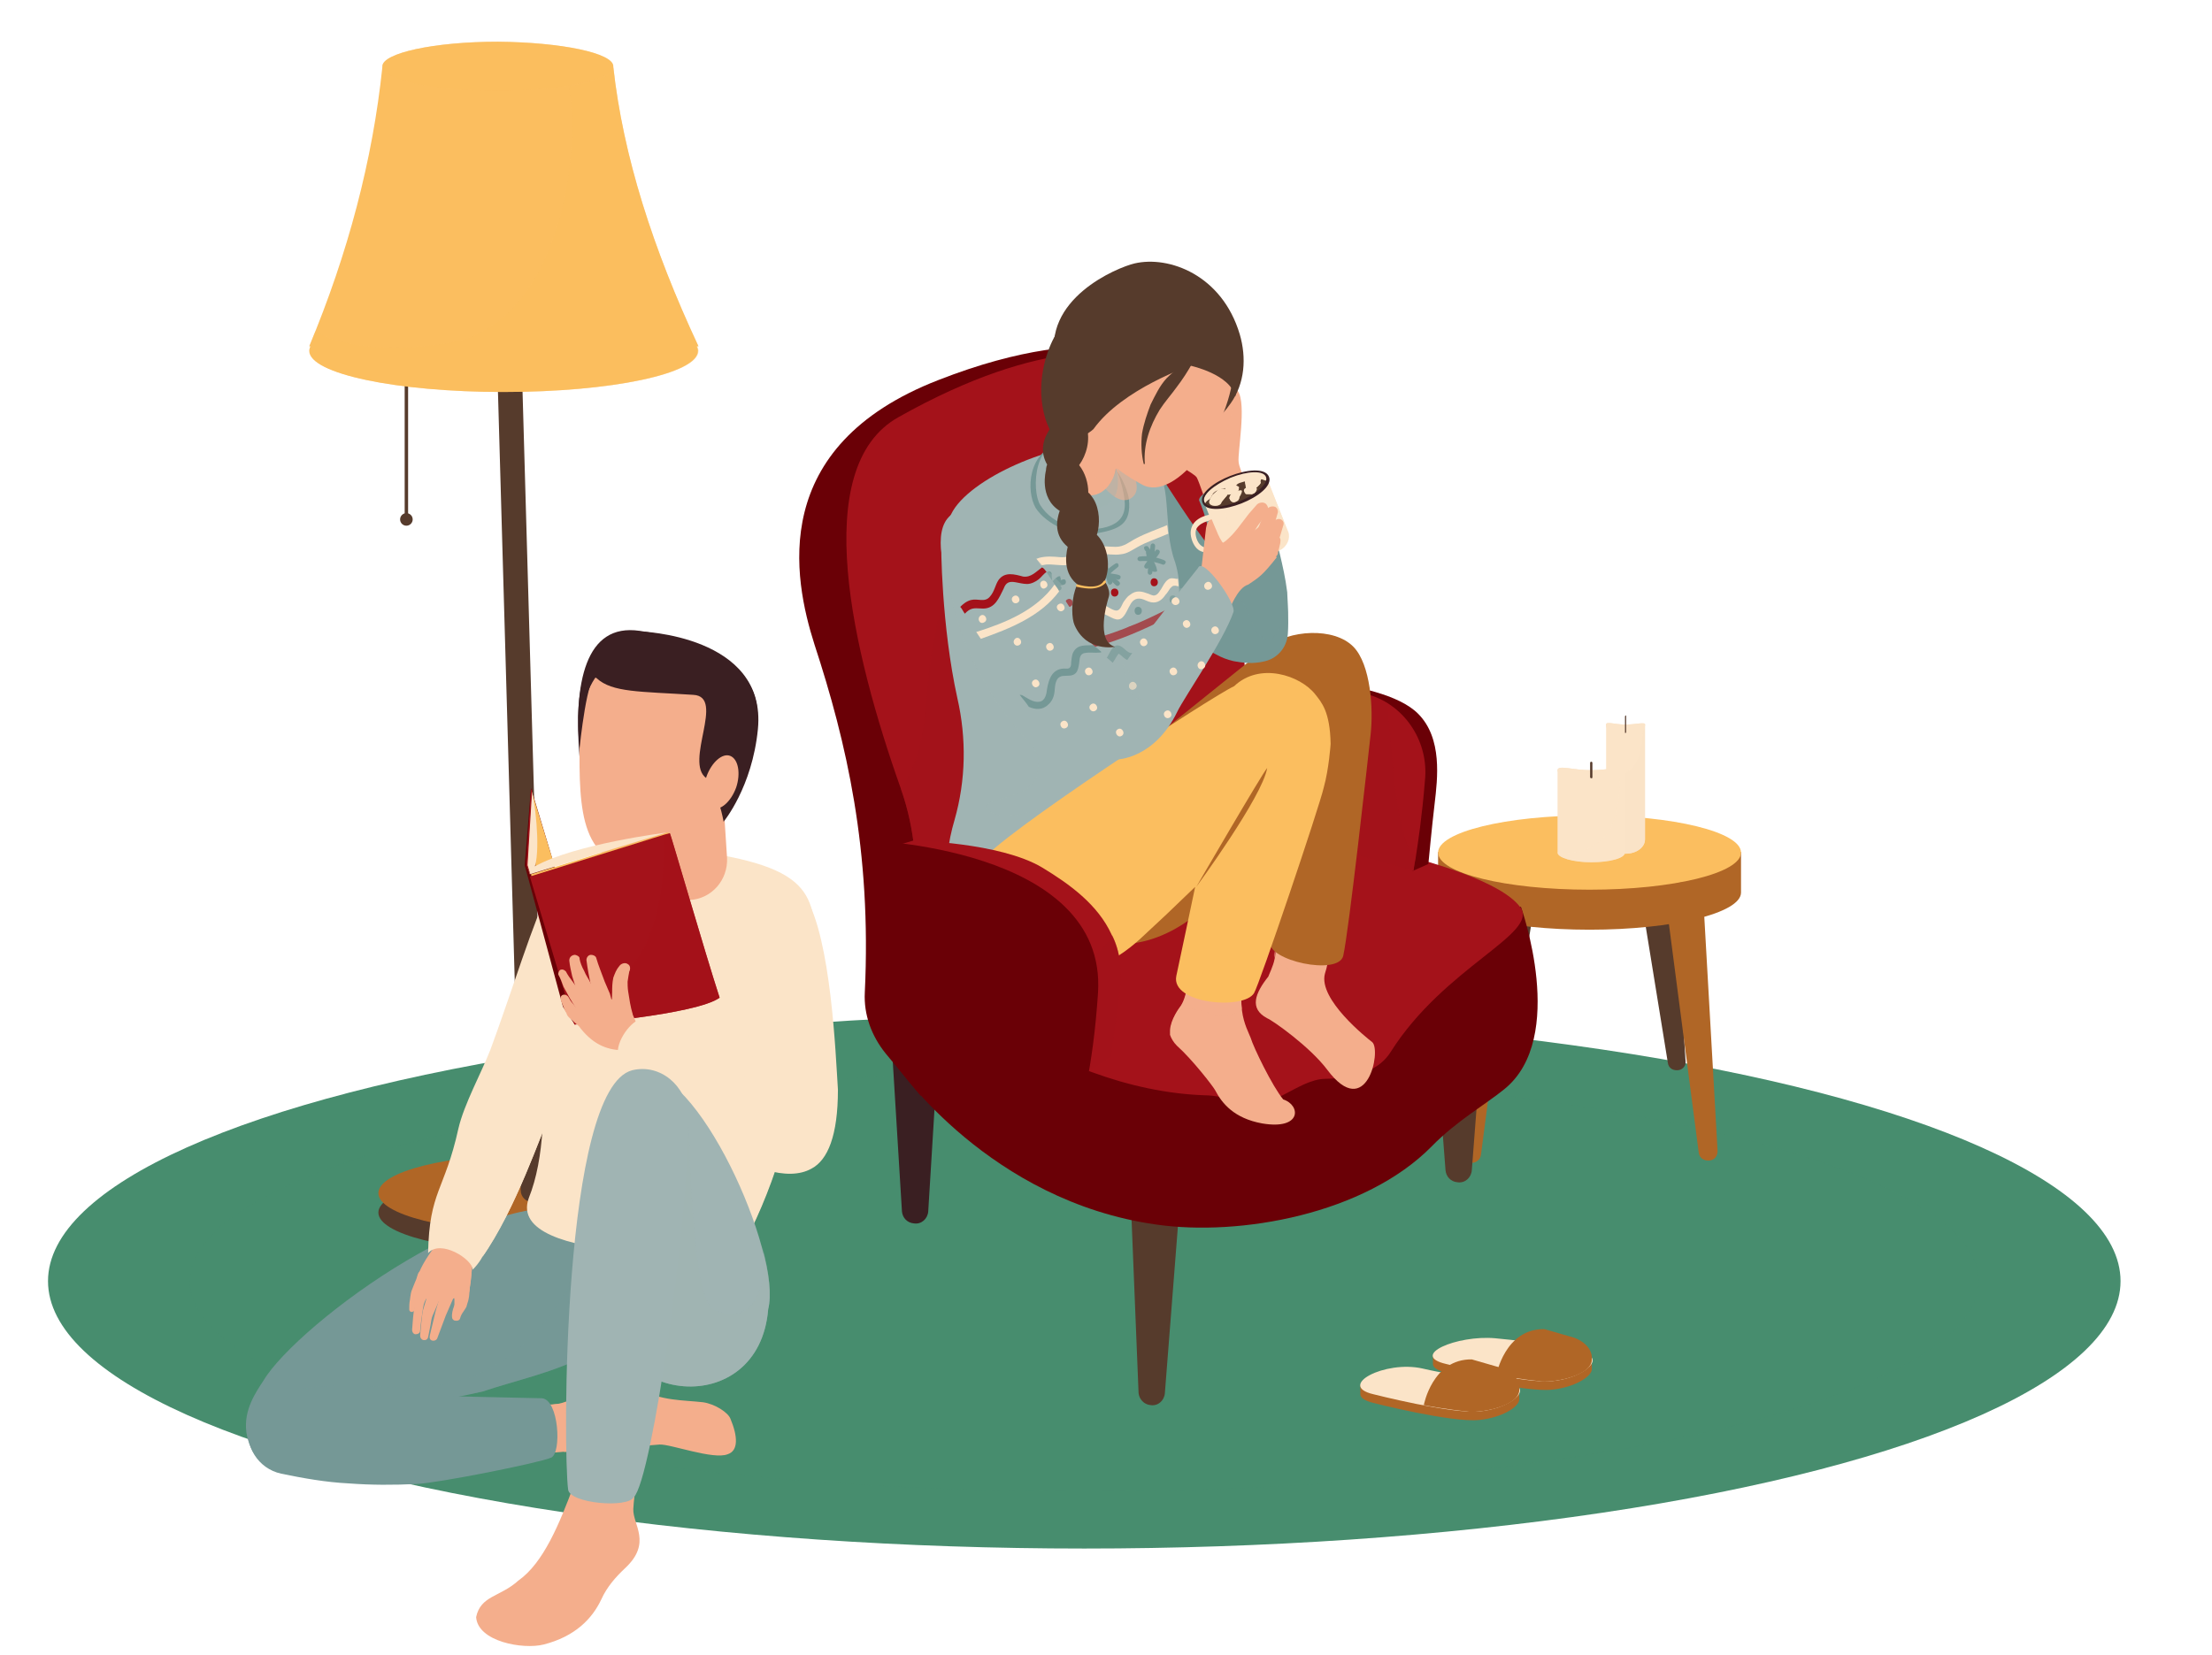 <?xml version="1.0" encoding="utf-8"?>
<!-- Generator: Adobe Illustrator 25.4.1, SVG Export Plug-In . SVG Version: 6.00 Build 0)  -->
<svg version="1.1" id="Layer_1" xmlns="http://www.w3.org/2000/svg" xmlns:xlink="http://www.w3.org/1999/xlink" x="0px" y="0px"
	 viewBox="0 0 387 289.6" style="enable-background:new 0 0 387 289.6;" xml:space="preserve">
<style type="text/css">
	.st0{fill:#478D6E;}
	.st1{opacity:0.2;fill:#478D6E;enable-background:new    ;}
	.st2{fill:#563B2C;}
	.st3{fill:#B06626;}
	.st4{fill:#FBBE5F;}
	.st5{fill:#FBE4C8;}
	.st6{opacity:0.86;fill:#FBE4C8;enable-background:new    ;}
	.st7{opacity:0.56;fill:#FBE4C8;enable-background:new    ;}
	.st8{opacity:0.47;fill:#FBBE5F;enable-background:new    ;}
	.st9{opacity:0.49;fill:#FBBE5F;enable-background:new    ;}
	.st10{fill:#3A1F22;}
	.st11{fill:#6A0006;}
	.st12{fill:#A4121A;}
	.st13{opacity:0.51;fill:#A4121A;enable-background:new    ;}
	.st14{fill:#F4AE8C;}
	.st15{opacity:0.5;fill:#F4AE8C;enable-background:new    ;}
	.st16{opacity:0.46;fill:#F4AE8C;enable-background:new    ;}
	.st17{fill:#759896;}
	.st18{opacity:0.3;fill:#759896;enable-background:new    ;}
	.st19{fill:#A0B4B3;}
	.st20{opacity:0.35;fill:#A0B4B3;enable-background:new    ;}
	.st21{opacity:0.58;fill:#F4AE8C;enable-background:new    ;}
	.st22{opacity:0.36;fill:#A0B4B3;enable-background:new    ;}
	.st23{opacity:0.47;fill:#FBE4C8;enable-background:new    ;}
	.st24{opacity:0.7;fill:#563B2C;enable-background:new    ;}
	.st25{opacity:0.32;fill:#FBE4C8;enable-background:new    ;}
	.st26{opacity:0.44;fill:#759896;enable-background:new    ;}
	.st27{opacity:0.76;fill:#A4121A;enable-background:new    ;}
	.st28{opacity:0.5;fill:#A0B4B3;enable-background:new    ;}
</style>
<g>
	<g>
		<g>
			<ellipse class="st0" cx="189.7" cy="224.2" rx="181.3" ry="46.8"/>
			<ellipse class="st1" cx="189.7" cy="224.2" rx="156.5" ry="36.8"/>
		</g>
		<g>
			<g>
				<path class="st2" d="M269.6,151.3l-5.6,34.5c-0.1,0.9-1,1.4-1.8,1.3c-0.8-0.1-1.4-0.9-1.3-1.6l2.3-35c0.1-1.8,1.6-3.1,3.4-3
					c1.8,0.1,3.1,1.6,3,3.4C269.6,151.1,269.6,151.2,269.6,151.3z"/>
				<path class="st2" d="M292.6,150.7l2.3,35c0.1,0.9-0.6,1.6-1.5,1.6c-0.9,0-1.5-0.5-1.6-1.3l-5.6-34.5c-0.3-1.7,1-3.4,2.7-3.8
					c1.7-0.3,3.4,1,3.8,2.7C292.5,150.4,292.5,150.6,292.6,150.7z"/>
				<path class="st3" d="M278.1,149.6c-8.7,0-26.5-0.5-26.5-0.5v7.1c0,3.6,11.9,6.5,26.5,6.5c14.6,0,26.5-2.9,26.5-6.5v-7.1
					C304.6,149.2,286.4,149.6,278.1,149.6z"/>
				<ellipse class="st4" cx="278.1" cy="149.2" rx="26.5" ry="6.5"/>
				<path class="st3" d="M264.8,158.4l-5.7,43.7c-0.1,0.9-1,1.5-1.8,1.4c-0.9-0.1-1.5-0.9-1.4-1.7l2.5-44c0.1-1.8,1.6-3.2,3.4-3.1
					s3.2,1.6,3.1,3.4C264.8,158.2,264.8,158.3,264.8,158.4z"/>
				<path class="st3" d="M298,157.4l2.5,44c0,1-0.6,1.7-1.6,1.7c-0.9,0-1.6-0.5-1.7-1.4l-5.7-43.7c-0.2-1.8,1.1-3.4,2.8-3.6
					c1.8-0.2,3.4,1.1,3.6,2.8C298,157.2,298,157.3,298,157.4z"/>
			</g>
			<g>
				<path class="st5" d="M287.8,126.7v20.2c0,1.4-1.5,2.5-3.4,2.5c-1.9,0-3.4-1.1-3.4-2.5v-20.2C283.3,127,285.7,127.1,287.8,126.7z
					"/>
				<path class="st6" d="M287.8,126.7v20.2c0,1.4-1.5,2.5-3.4,2.5c-1.9,0-3.4-1.1-3.4-2.5c0,0-0.4-3.6,0.3-7.7
					c0.3-1.7,1.4-3.1,3-3.9c3-1.5,3-5.9,3.2-8.6H287.8z"/>
				<path class="st5" d="M287.8,126.8c0,1.4-1.5,2.5-3.4,2.5c-1.9,0-3.4-1.1-3.4-2.5c0-0.6,1.5,0,3.4,0
					C286.2,126.8,287.8,126.3,287.8,126.8z"/>
				<path class="st5" d="M287.8,126.8c0,1.4-1.5,1.9-3.4,1.9c-1.9,0-3.4-0.5-3.4-1.9c0-0.6,1.5,0,3.4,0
					C286.2,126.8,287.8,126.3,287.8,126.8z"/>
				<path class="st2" d="M284.4,128.3c-0.1,0-0.1-0.1-0.1-0.2v-2.7c0-0.1,0.1-0.2,0.1-0.2c0.1,0,0.1,0.1,0.1,0.2v2.7
					C284.5,128.2,284.4,128.3,284.4,128.3z"/>
			</g>
			<g>
				<path class="st5" d="M284.3,134.8v14.4c0,1-2.7,1.7-5.9,1.7s-5.9-0.8-5.9-1.7v-14.4H284.3z"/>
				<path class="st7" d="M284.3,134.8v14.4c0,1-2.7,1.7-5.9,1.7s-5.9-0.8-5.9-1.7c0,0,4.9,0.9,8.3-2.9c3-3.4,2.4-9.3,2.7-11.6h0.9
					V134.8z"/>
				<path class="st5" d="M284.3,134.8c0,1-2.7,1.7-5.9,1.7s-5.9-0.8-5.9-1.7c0-1,2.7,0,5.9,0S284.3,133.8,284.3,134.8z"/>
				<path class="st5" d="M284.3,134.8c0,1-2.7,1.7-5.9,1.7s-5.9-0.8-5.9-1.7c0-1,2.7,0,5.9,0S284.3,133.8,284.3,134.8z"/>
				<path class="st2" d="M278.4,136.2c-0.1,0-0.2-0.1-0.2-0.2v-2.5c0-0.1,0.1-0.2,0.2-0.2s0.2,0.1,0.2,0.2v2.5
					C278.6,136.2,278.5,136.2,278.4,136.2z"/>
			</g>
		</g>
		<g>
			<g>
				<path class="st2" d="M71.1,90.6c-0.1,0-0.3-0.1-0.3-0.3V41.4c0-0.1,0.1-0.3,0.3-0.3c0.1,0,0.3,0.1,0.3,0.3v48.9
					C71.4,90.5,71.3,90.6,71.1,90.6z"/>
				<circle class="st2" cx="71.1" cy="90.9" r="1.1"/>
			</g>
			<g>
				<ellipse class="st2" cx="93.2" cy="212.2" rx="27" ry="6.8"/>
				<ellipse class="st3" cx="93.2" cy="208.8" rx="27" ry="6.8"/>
			</g>
			<path class="st2" d="M93.2,210.4c-1.1,0-2.1-0.9-2.1-2.1l-4.3-151c0-1.2,0.9-2.2,2.1-2.2c1.1,0,2.2,0.9,2.2,2.1l4.3,151
				C95.4,209.4,94.5,210.4,93.2,210.4C93.3,210.4,93.3,210.4,93.2,210.4z"/>
			<path class="st4" d="M122.2,60.6c-8-17.1-13.2-33.4-14.9-48.9H66.9c-1.7,16.3-6,32.6-12.8,48.9h0.2c-0.1,0.3-0.2,0.5-0.2,0.8
				c0,4,15.2,7.2,34,7.2s34-3.2,34-7.2c0-0.3-0.1-0.5-0.2-0.8H122.2z"/>
			<path class="st4" d="M107.3,11.6c0,2.3-9,4.3-20.2,4.3S66.9,14,66.9,11.6c0-2.3,9-4.3,20.2-4.3C98.3,7.4,107.3,9.3,107.3,11.6z"
				/>
			<path class="st8" d="M107.3,11.6c0,2.3-9,4.3-20.2,4.3S66.9,14,66.9,11.6c0-2.3,9-4.3,20.2-4.3C98.3,7.4,107.3,9.3,107.3,11.6z"
				/>
			<path class="st9" d="M122.2,60.6c-8-17.1-13.2-33.4-14.9-48.9c0,1.6-3.1,2.7-7.8,3.4C101.9,28,97.2,57,78.6,60
				c-8.5,1.4-18,1.2-23.4-2c-0.4,0.9-0.7,1.8-1,2.6h0.2c-0.1,0.3-0.2,0.5-0.2,0.8c0,4,15.2,7.2,34,7.2s34-3.2,34-7.2
				c0-0.3-0.1-0.5-0.2-0.8H122.2z"/>
		</g>
		<g>
			<path class="st3" d="M262.1,235c-4-0.6-11.4,2.1-11.4,2.1v1.6c0,0.6,0.7,1.1,2.2,1.5c0,0,13.7,3.5,18.6,3c4-0.4,7-2.3,7-3.6v-1.4
				C278.6,238.1,268.5,236,262.1,235z"/>
			<path class="st5" d="M253,238.7c0,0,13.7,3.5,18.6,3s8.3-3.2,6.6-4.4c-1.7-1.1-9-2.4-16.6-3.1C254.9,233.6,246.5,237.2,253,238.7
				z"/>
			<path class="st3" d="M275.4,234.1c0,0,0,0-5.2-1.5c-6.9-0.1-8.4,8-8.4,8c0.4,0.1,4.3,0.8,7.5,1.1c1.8,0.4,8.9-0.7,9.2-3.6
				C278.8,235.2,275.4,234.1,275.4,234.1z"/>
		</g>
		<g>
			<path class="st3" d="M249.4,240.3c-4-0.6-11.4,2.1-11.4,2.1v1.6c0,0.6,0.7,1.1,2.2,1.5c0,0,13.7,3.5,18.6,3c4-0.4,7-2.3,7-3.6
				v-1.4C265.9,243.4,255.8,241.3,249.4,240.3z"/>
			<path class="st5" d="M240.3,244c0,0,13.7,3.5,18.6,3s8.3-3.2,6.6-4.4c-1.7-1.1-9.9-1.5-16.6-3.1C242.3,238,233.8,242.5,240.3,244
				z"/>
			<path class="st3" d="M262.7,239.4c0,0,0,0-5.2-1.5c-6.9-0.1-8.4,8-8.4,8c0.4,0.1,4.3,0.8,7.5,1.1c1.8,0.4,8.9-0.7,9.2-3.6
				C266.2,240.5,262.7,239.4,262.7,239.4z"/>
		</g>
		<g>
			<path class="st10" d="M164.5,177.7l-2.1,34.3c-0.1,1.3-1.2,2.3-2.5,2.1c-1.2-0.1-2-1-2.1-2.1l-2.1-34.3c-0.1-2.5,1.7-4.6,4.2-4.7
				c2.5-0.1,4.6,1.7,4.7,4.2C164.5,177.3,164.5,177.5,164.5,177.7z"/>
			<path class="st2" d="M260.1,170.9l-2.6,33.9c-0.1,1.3-1.2,2.3-2.5,2.1c-1.2-0.1-2-1-2.1-2.1l-2.6-33.9c-0.2-2.7,1.8-5,4.5-5.3
				c2.7-0.2,5,1.8,5.3,4.5C260.1,170.4,260.1,170.7,260.1,170.9z"/>
			<path class="st2" d="M206.7,206.7l-2.9,37.1c-0.1,1.3-1.2,2.3-2.5,2.1c-1.2-0.1-2-1.1-2.1-2.1l-1.5-37.1
				c-0.1-2.5,1.8-4.5,4.3-4.6c2.5-0.1,4.5,1.8,4.6,4.3C206.7,206.2,206.7,206.4,206.7,206.7z"/>
			<path class="st11" d="M205.2,63.6c0,0-12.1-8.4-41,2.9c-29.9,11.6-25.4,34.7-21.7,46.3c5.6,17.1,10,36,8.8,60.9
				c-0.2,3.9,1.2,7.6,3.6,10.6l6.2,7.5L205.2,63.6z"/>
			<path class="st12" d="M219.5,148.8l-60.9,18.6c0,0,4.3-14.5-1-29.4c-8.4-23.7-16.2-56.2-0.4-65c25.6-14.4,39.5-11.5,45.7-10.3
				c7.3,1.4,11.6,21.7,13.8,42.9C219.1,127.3,219.5,148.8,219.5,148.8z"/>
			<path class="st11" d="M266.1,158.7c0,0,8.2,22.9-2.9,31.9c-3.3,2.7-8.3,5.5-12.7,10c-11.7,11.9-33.6,15.8-48.2,13.7
				c-29.2-4.1-45.2-27.5-45.2-27.5l1.5-19.3L266.1,158.7z"/>
			<path class="st13" d="M219.5,148.8l-60.9,18.6c0,0,4.3-14.5-1-29.4c6.2-9.1,3-17.9,7.2-31.9c4.8-16.1,28.5-10.5,51.9-0.5
				C219.1,127.3,219.5,148.8,219.5,148.8z"/>
			<path class="st12" d="M158.7,167.5l59.6-23.3c0,0,41.3,5.8,47.7,14.6c3.3,4.6-13.3,10.4-22.7,25.3c-1.8,2.9-5.5,4.6-11.5,4.7
				c-4.8,0.1-9.7,6-14.7,4.2c-1.8-0.6-3.8-1.2-5.7-1.3C182.6,191,158.7,167.5,158.7,167.5z"/>
			<path class="st11" d="M218,118.6c0,0,23.4-0.4,30.1,6.3c4.3,4.3,3.4,11.4,2.9,15.7c-0.5,4.2-1.1,10.6-1.1,10.6l-2.7,1.2
				l-28.2-13.9L218,118.6z"/>
			<path class="st12" d="M249.3,136.6c-0.5,6.2-1.2,10.8-1.6,13.4c-0.3,1.5-0.4,2.4-0.4,2.4l-32.5-5.3l3.4-2.9l-0.3-25.5
				c0,0,12.7,0,21.7,2.9C246,123.6,250,130,249.3,136.6z"/>
			<path class="st13" d="M247.7,150c-0.3,1.5-0.4,2.4-0.4,2.4l-29.1-8.2l-0.3-25.5c11,0.1,19.2,1.6,24.9,4.5c0,0,1,14.7,2.1,19.8
				C245.4,144.7,245.7,148.3,247.7,150z"/>
			<g>
				<path class="st14" d="M220.8,196.6c-4.9-0.9-7-3.5-8.2-5.8c-0.3-0.6-4-5.4-6.7-7.8c-0.6-0.6-1-1.3-1.2-1.9c0-0.1,0-0.1,0-0.2
					v-0.1c0-0.2,0-0.3,0-0.5c0.1-1.9,1.6-3.9,1.9-4.3c1.3-2,1.3-5.9,1.3-5.9s0.1,0,0.2-0.1c1.5-0.8,11.5-5.4,9.8,0.2
					c-0.1,0.3-0.2,0.8-0.3,1.1c-0.5,2.1-0.5,4-0.3,5.6c0.3,2.3,1.2,3.9,1.5,4.7c0.5,1.7,3.8,8.5,5.7,10.8
					C227.6,193.4,227.8,197.8,220.8,196.6z"/>
				<path class="st14" d="M218.8,85.8c0,0-2-3.5-2.1-5c-0.2-1.5,1.4-10.1-0.1-12.3c-1.4-2-10.7,8.5-11,10.8s3.2,3.3,3.8,4.3
					c0.5,1,1.6,4.4,1.6,4.4L218.8,85.8z"/>
				<path class="st15" d="M217.3,176.5L217.3,176.5c0,0-1.2,2-5.4,0.9c-4.3-1.3-5-1-5.4-0.5c-0.2,0.3-1.6,2-1.7,3.3
					c0.1-1.9,1.6-3.9,1.9-4.3c1.3-2,1.3-5.9,1.3-5.9s0.1,0,0.2-0.1l5.6,0.2l3.9,1C217,173.1,217,175,217.3,176.5z"/>
				<path class="st16" d="M216.2,69.3c0,0-1,4.2-1.4,5.5c-0.4,1.3-1.3,3.2-1.4,4c-0.1,0.8-0.6,2-1.5,2s-3.9,1.6-3.9,1.6
					S200.9,70.6,216.2,69.3z"/>
				<path class="st14" d="M232.2,187.2c-3-4-9.5-8.6-10.5-9c-3.2-1.7-2.1-4.4,0.2-7.3c0-0.1,0.9-1.9,1.1-3.1c0-0.1,0.1-0.3,0.1-0.4
					c0.2-1,0.4-2,0.8-3c0-0.2,0.1-0.4,0.1-0.5c0.4-1.6,0.6-2.9,0.8-3.1l8.5,2.8c-0.1,0.4-0.1,0.9-0.3,1.5c0,0.3-0.1,0.8-0.3,1.2
					c0,0.2-0.1,0.3-0.1,0.5c-0.2,1.1-0.4,2.4-0.8,3.6c-1.2,4.5,7.4,11.3,8.3,12C241.7,183.9,239.1,196.4,232.2,187.2z"/>
				<path class="st15" d="M232.6,165.5c0,0.2-0.1,0.4-0.1,0.6c0,0.2-0.1,0.3-0.1,0.5c-0.2,1.1-0.5,2.4-0.8,3.6
					c-1.2,0.5-3.8,0.1-5.4-0.4c-1.4-0.4-3.2-1.5-3.3-2.6c0-0.1,0-0.1,0-0.2c0.3-1.2,0.3-1.5,0.6-2.8l0,0L232.6,165.5z"/>
				<path class="st3" d="M239.8,128.5c-0.5,4.5-3.8,34.4-4.8,38.8c-0.9,3.5-13.3,0.8-12.8-2.5v-0.1c0.2-1.3,0.4-3.5,0.8-6.2
					c0.6-5.9,1.5-13.5,1.6-15.7l-11.3,13c-4.9,6.9-16.1,12.4-22.9,7.5c-6.9-4.9-11.7-12.3-6.8-19.2c0.8-1,38-30.8,38-30.8
					c3.9-3.1,11.8-3.6,15.2-0.1C239.8,116.3,240.3,124,239.8,128.5z"/>
				<path class="st3" d="M224.5,142.8c0,0,6.2-18.7,9.1-20.4C234.6,123.8,224.4,145,224.5,142.8z"/>
				<path class="st17" d="M225.3,111c-0.2,2.5-2,4.4-4.4,4.8l-0.5,0.1c-1.9,0.3-3.4,0-4.6-0.2c-1.2-0.3-2-0.6-2.9-1.1
					c-1.6-0.8-3-1.6-4.2-2.5c-2-1.4-3.9-2.8-5.6-4.3c-0.4-0.3-0.8-0.6-1.2-1c-2-1.8-4.1-3.6-6-5.6c-1.9-1.9-6.5-10.5-5.1-18.3
					c0.9-4.8,9.1-3,12.4,0.6c0.3,0.4,3.5,5.4,4.9,7.4c1.4,2,2.8,4,4.3,5.8c0.1,0.1,0.1,0.2,0.2,0.1c0,0,0-0.1,0-0.2
					c-0.1-0.6-0.9-2.6-1.2-4c-0.6-2.8-1.6-5-1.6-5c-0.2-1.3,4.5-3.1,7.6-3.4c1.2-0.1,2.1-0.1,2.4,0.3c0.9,2,1.5,4.1,2.3,6.1
					c0.6,2,1.3,4.2,1.8,6.3s1,4.3,1.3,6.7C225.3,105.8,225.5,108.3,225.3,111z"/>
				<path class="st2" d="M216.9,58.5c1.2,4.1,0.9,8.6-1.6,12.1c-6.9,9.9-25.5,15-33.3,17.8c-8.9,3.2,6.1-10.2,2.7-24.9
					c-2.6-11.2,10.8-16.7,13.8-17.4C204.5,44.7,213.8,48.1,216.9,58.5z"/>
				<path class="st18" d="M225.1,103.6c-0.3-2.4-0.8-4.5-1.3-6.7c1.9,7.5,0.5,19.3-4.2,13.4c-1.4-3.6-4.2-9.3-5.8-12
					c-0.9-2.6-2-6.7-1.5-8.6c0.9-2.9,4.5-4.8,4.5-4.8l0.6-0.8c-3,0.3-7.8,2.1-7.6,3.4c0,0,1.1,2.3,1.6,5c0.3,1.4,1.1,3.4,1.2,4
					l0.2,0.3c0-0.1-0.1-0.1-0.1-0.1c-0.1-0.1-0.1-0.1-0.2-0.1c1,2,5,10.4,3.2,10.5c-2.1,0.1-9.7-5.9-9.7-5.9l-2.9,6.5
					c1.7,1.4,3.5,2.9,5.6,4.3c1.3,0.9,2.6,1.7,4.2,2.5c0.9,0.4,1.7,0.8,2.9,1.1c1.2,0.3,2.7,0.5,4.6,0.2l0.5-0.1
					c2.4-0.3,4.2-2.4,4.4-4.8C225.5,108.3,225.3,105.8,225.1,103.6z"/>
				<path class="st19" d="M206.1,105.6L206.1,105.6c0,0.5-0.1,1-0.2,1.5v0.1v0.1l0,0c-0.4,1.8-4.3,20-0.6,25.4
					c4,5.8-8.5,11.3-14.6,14.6c-1.9,1.1-9.2,3-11,4.7c-4.5,4.1-6.7,14.1-8,13.1c-6.9-5-7-13.8-4.7-21.6c2-7,2.1-14.3,0.5-21.3
					c-2.8-12.7-2.9-27-2.8-27.5c0.5-3.6,1.4-4,1.7-4.7c3-6.3,18.5-12.9,26.7-12.1c11.6,1.1,10.6,6.8,11.3,14.2
					c0,0.4,0.1,0.9,0.1,1.4c0.2,1.6,0.5,3.3,1.1,4.9c0.3,1,0.5,1.9,0.6,2.9c0.1,0.4,0.1,1,0.1,1.4
					C206.3,103.6,206.2,104.6,206.1,105.6z"/>
				<path class="st14" d="M202,70.8L195.4,82c2.9,4.8-2.5,10-5.8,8.7c-2.4-0.9-6-2.7-7.1-5.8c-0.5-1.5-0.2-3.2,0.8-4.5
					c1.5-1.8,7-8.3,7.4-8.7C193.1,68.8,202.6,69.2,202,70.8z"/>
				<g>
					<g>
						<path class="st5" d="M204.4,93.4c-1.8,0.8-3.8,1.4-5.5,2.4c-0.9,0.5-1.7,1.1-2.8,1.2c-1.2,0.2-2.3-0.1-3.4,0
							c-2.1,0.1-4,1.7-6.1,1.9c-1.3,0.1-2.5-0.2-3.6-0.1c-1.4,0.2-2.7,0.8-4,1.4c-0.8,0.3-1.5-0.9-0.6-1.2c1.2-0.5,2.4-1.1,3.5-1.4
							c1.2-0.3,2.4-0.2,3.5-0.1c2.4,0.2,4.2-1.4,6.4-1.8c1.2-0.2,2.3,0,3.4,0c1.5,0,2.4-0.9,3.6-1.5c1.7-0.9,3.5-1.5,5.4-2.3
							C204.3,92.4,204.3,92.9,204.4,93.4z"/>
					</g>
					<g>
						<g>
							<path class="st17" d="M182.2,102.5c1,0.2,2,0.5,3,0.8c0.2,0.1,0.5-0.1,0.5-0.3c0.1-0.2-0.1-0.5-0.3-0.5c-1-0.2-2-0.5-3-0.8
								c-0.2-0.1-0.5,0.1-0.5,0.3C181.7,102.2,181.9,102.5,182.2,102.5L182.2,102.5z"/>
						</g>
						<g>
							<path class="st17" d="M185.1,100.9c-0.3,0.2-0.6,0.4-0.9,0.8c-0.1,0.1-0.2,0.3-0.3,0.4s-0.1,0.1-0.2,0.2c-0.1,0.1,0.1,0,0,0
								c0,0-0.1,0-0.1,0.1c-0.5,0.4-1.3,0.8-1.5,1.5c0,0.2,0.1,0.5,0.3,0.5c0.2,0,0.5-0.1,0.5-0.3V104l0,0c0,0,0,0.1,0,0
								c0,0,0-0.1,0.1-0.1c0,0,0.1-0.1,0,0l0.1-0.1c0,0,0,0,0.1-0.1s-0.1,0,0,0c0.2-0.2,0.5-0.3,0.8-0.5c0.3-0.2,0.5-0.4,0.8-0.8
								c0.1-0.1,0.2-0.2,0.3-0.4c0.1-0.1,0.1-0.1,0.2-0.2c-0.1,0.1,0,0,0,0l0.1-0.1c0.2-0.1,0.3-0.4,0.1-0.6
								C185.6,100.8,185.4,100.8,185.1,100.9L185.1,100.9z"/>
						</g>
						<g>
							<path class="st17" d="M183.1,100.5c0,1.5,0.4,2.9,1.1,4.2c0.3,0.5,1.1,0.1,0.8-0.4c-0.6-1.2-1-2.5-1-3.8
								C184,99.8,183,99.8,183.1,100.5L183.1,100.5z"/>
						</g>
						<g>
							<path class="st17" d="M181.7,103.7c1.5-0.4,3-1,4.5-1.4c0.5-0.2,0.3-1.1-0.2-0.9c-1.5,0.4-3,1-4.5,1.4
								C181,103,181.2,103.9,181.7,103.7L181.7,103.7z"/>
						</g>
					</g>
					<g>
						<g>
							<path class="st17" d="M192.9,99c0.3,1,0.6,1.9,0.9,3c0.1,0.2,0.3,0.4,0.5,0.3s0.4-0.3,0.3-0.5c-0.3-1-0.5-1.9-0.9-3
								c-0.1-0.2-0.3-0.4-0.5-0.3C193,98.4,192.8,98.7,192.9,99L192.9,99z"/>
						</g>
						<g>
							<path class="st17" d="M195.9,100.7c-0.6-0.3-1.4-0.2-2-0.5c-0.6-0.3-1.3-0.8-2-0.5c-0.2,0.1-0.4,0.3-0.3,0.5
								c0.1,0.2,0.3,0.4,0.5,0.3c0.2-0.1,0.4,0,0.6,0.1c0.3,0.1,0.6,0.3,0.9,0.4c0.5,0.2,1.3,0.1,1.8,0.4
								C195.9,101.7,196.3,100.9,195.9,100.7L195.9,100.7z"/>
						</g>
						<g>
							<path class="st17" d="M195.2,98.6c-1.3,0.8-2.3,1.8-3.1,3.1c-0.1,0.2,0,0.5,0.1,0.6c0.2,0.1,0.5,0,0.6-0.1
								c0.3-0.6,0.8-1.1,1.2-1.6c0.5-0.5,1-0.9,1.5-1.3c0.2-0.1,0.3-0.4,0.1-0.6C195.7,98.6,195.4,98.5,195.2,98.6L195.2,98.6z"/>
						</g>
						<g>
							<path class="st17" d="M191.7,99.2c1.2,1.1,2.4,2.1,3.5,3.2c0.2,0.2,0.4,0.2,0.6,0c0.2-0.2,0.2-0.4,0-0.6
								c-1.2-1.1-2.4-2.1-3.5-3.2c-0.2-0.2-0.4-0.2-0.6,0C191.5,98.7,191.5,99.1,191.7,99.2L191.7,99.2z"/>
						</g>
					</g>
					<g>
						<g>
							<path class="st17" d="M202.2,96.3c-0.6,0.9-1.3,1.6-1.9,2.5c-0.1,0.2-0.2,0.4,0,0.6c0.1,0.1,0.4,0.2,0.6,0
								c0.6-0.9,1.3-1.6,1.9-2.5c0.1-0.2,0.2-0.4,0-0.6C202.7,96.2,202.3,96.1,202.2,96.3L202.2,96.3z"/>
						</g>
						<g>
							<path class="st17" d="M202.4,99.7c-0.1-0.8-0.6-1.4-0.8-2.1c-0.1-0.3-0.1-0.6-0.2-1c-0.1-0.4-0.3-0.6-0.6-1
								c-0.2-0.1-0.5,0-0.6,0.1c-0.1,0.2,0,0.4,0.1,0.6l0.1,0.1l0.1,0.1c0,0,0,0.1,0,0v0.1c0,0.1,0,0.1,0,0.2
								c0.1,0.3,0.1,0.6,0.1,0.9c0.1,0.3,0.2,0.6,0.3,1s0.3,0.5,0.3,0.9c0,0.2,0.2,0.4,0.4,0.4C202.2,100.2,202.6,100,202.4,99.7
								L202.4,99.7z"/>
						</g>
						<g>
							<path class="st17" d="M203.6,98c-1.3-0.5-2.8-0.8-4.2-0.6c-0.2,0-0.4,0.2-0.4,0.4c0,0.2,0.2,0.4,0.4,0.4
								c1.4-0.1,2.7,0.1,4,0.6c0.2,0.1,0.5-0.1,0.5-0.3C204.1,98.3,203.8,98.1,203.6,98L203.6,98z"/>
						</g>
						<g>
							<path class="st17" d="M201.3,95.5c-0.2,1.6-0.4,3.1-0.5,4.7c0,0.2,0.2,0.4,0.4,0.4s0.4-0.2,0.4-0.4c0.2-1.6,0.4-3.1,0.5-4.7
								c0-0.2-0.2-0.4-0.4-0.4C201.5,95.1,201.3,95.3,201.3,95.5L201.3,95.5z"/>
						</g>
					</g>
					<g>
						<path class="st5" d="M206.2,102.6c-0.2,0-0.4-0.1-0.6-0.1c-0.5,0-0.5,0.1-0.9,0.5c-0.2,0.3-0.5,0.8-0.8,1.1
							c-0.6,0.9-1.4,1.5-2.5,1.3c-0.6-0.1-1.2-0.5-1.7-0.6c-1-0.2-1.6,0.3-2,1.1c-0.5,0.8-1,2.4-2,2.5c-0.5,0.1-1.2-0.3-1.6-0.5
							s-0.8-0.4-1.1-0.5c-0.2-0.1-0.9-0.5-1.2-0.5c-0.6,0-1.7,1.3-2.3,1.7c-0.5,0.4-1.1,1.1-1.7,1.3c-1.2,0.5-2.6-0.4-3.6-1
							c-0.4-0.2-1.1-0.6-1.5-0.4c-0.3,0.1-0.6,0.8-0.8,1c-0.5,0.6-1.1,1.3-1.5,2c-0.5,0.6-1.5-0.3-1-1c0.6-0.8,1.2-1.5,1.8-2.4
							c0.3-0.4,0.8-1.1,1.3-1.2c0.6-0.1,1.3,0.3,1.8,0.5c0.8,0.3,1.7,1,2.5,1.1c0.9,0.1,2-1.2,2.7-1.7c0.5-0.4,1.1-1.1,1.7-1.3
							c1.3-0.5,2.7,1,3.8,1.3c1,0.3,1.2-0.9,1.6-1.5c0.3-0.4,0.6-0.9,1.1-1.2c1.1-0.9,2.1-0.6,3.2-0.2c0.3,0.1,0.8,0.4,1.1,0.3
							c0.6-0.1,0.9-0.8,1.2-1.2c0.3-0.5,0.6-1.2,1.2-1.6c0.4-0.3,0.9-0.2,1.4-0.1c0.1,0,0.2,0,0.3,0
							C206.1,101.7,206.2,102.2,206.2,102.6z"/>
					</g>
					<g>
						<path class="st12" d="M206.1,105.6l-0.3,1.7l0,0c-8.8,4.6-15.6,7.1-25.5,7.7l0,0c-0.4,0-1,0.1-1.2,0.1c0-0.8,0-1.2,0-1.3
							c0.3,0,0.6,0,1-0.1C189.7,113,197.5,110.3,206.1,105.6z"/>
					</g>
					<g>
						<path class="st12" d="M187,106.2c0.9,0,0.9-1.4,0-1.4C186.1,105,186.1,106.2,187,106.2L187,106.2z"/>
					</g>
					<g>
						<path class="st12" d="M195,104.4c0.9,0,0.9-1.4,0-1.4S194.2,104.4,195,104.4L195,104.4z"/>
					</g>
					<g>
						<path class="st12" d="M201.9,102.6c0.9,0,0.9-1.4,0-1.4C201.1,101.2,201.1,102.6,201.9,102.6L201.9,102.6z"/>
					</g>
					<g>
						<path class="st17" d="M183.7,111.9c0.9,0,0.9-1.4,0-1.4S182.8,111.9,183.7,111.9L183.7,111.9z"/>
					</g>
					<g>
						<path class="st17" d="M191.5,110.1c0.9,0,0.9-1.4,0-1.4C190.6,108.8,190.6,110.1,191.5,110.1L191.5,110.1z"/>
					</g>
					<g>
						<path class="st17" d="M199.1,107.6c0.9,0,0.9-1.4,0-1.4C198.3,106.2,198.3,107.6,199.1,107.6L199.1,107.6z"/>
					</g>
					<g>
						<path class="st17" d="M205.2,105.6c0.9,0,0.9-1.4,0-1.4C204.4,104.2,204.4,105.6,205.2,105.6L205.2,105.6z"/>
					</g>
					<g>
						<path class="st17" d="M204.4,113c-0.1,0.3-0.2,0.8-0.3,1.1c-0.1,0.1-0.3,0.1-0.5-0.1c-0.5-0.3-1.1-0.8-1.7-1
							c-0.6-0.3-0.9-0.3-1.2,0.3c-0.4,0.6-0.6,1.4-1.3,1.9c-0.5,0.4-1.3,0.6-1.9,0.4c-0.8-0.2-1.2-0.9-1.8-1.2
							c-0.5,0.6-0.8,1.5-1.4,2c-0.8,0.6-1.9,0.9-2.9,0.8c-0.5-0.1-1.1-0.3-1.6-0.6c-0.6-0.3-1.2-0.9-1.7-0.1c-0.3,0.4-0.4,1-0.8,1.4
							c-0.3,0.4-0.8,0.9-1.3,1.2c-0.8,0.5-1.4-0.6-0.6-1.2c1.1-0.8,1.2-2,2-2.8c0.8-0.6,1.7-0.4,2.5,0c1.1,0.5,2.4,1.4,3.5,0.3
							c0.6-0.6,0.8-1.7,1.6-2.3c0.8-0.5,1.5,0.3,2.1,0.8c0.4,0.3,0.9,0.6,1.4,0.2c0.4-0.3,0.6-0.9,0.9-1.3c0.4-0.8,0.9-1.5,1.8-1.6
							c1.1-0.1,2.3,1,3.1,1.5C204.3,112.9,204.4,112.9,204.4,113z"/>
					</g>
					<path class="st11" d="M180.2,115c-0.4,0-1,0.1-1.2,0.1c0-0.8,0-1.2,0-1.3c0.3,0,0.6,0,1-0.1L180.2,115z"/>
				</g>
				<path class="st20" d="M203,131.8c0,0-27.4,15.8-30.4,9.5c-0.4-1,2.3-1.2,6-2.7c3.3-1.4,4.2-5.8,1.7-8.4
					c-6.9-6.9-14.3-20.1-14.2-30.4l11-6.3c0,0,9.5,9.8,15.1,15.1c1.8,1.7,4.6,1.9,6.7,0.4c2.8-2,5.5-4.2,7.2-5.8
					C210.4,99.6,203,131.8,203,131.8z"/>
				<path class="st4" d="M232.8,130.2c-0.1-5.7-1.6-7.3-2.7-8.7c-2.6-3.3-9.7-5.7-14.2-1.4c-3.3,1.4-41.9,26.6-44.1,30.6
					c-1.5,2.7-4.2,12,1.3,16.2c13,10,25.1-1.4,26.6-2.8l4.4-4.1c1.7-1.6,3.3-3.2,5-4.8c0,0.1-3.3,15.6-3.3,15.6
					c-1,4.9,11.8,6,13.6,3c0.9-1.4,11.5-32.8,12.2-36C232.5,134.6,232.8,130.2,232.8,130.2z"/>
				<path class="st3" d="M209.3,155.2c0,0,11.5-19.8,12.4-20.8C220.9,139.4,209.3,155.2,209.3,155.2z"/>
				<path class="st17" d="M185.9,77.4c0,0-4.6,6.5,1.9,9.7c6.4,3.1,7.4-5.1,7.4-5.1s1.9,2.8,2.3,5.3c0.5,4.5-1.8,5.3-5.4,6
					c-4.2,0.9-9.1-1.6-10.9-4.4C179.5,86,179.7,78.8,185.9,77.4z"/>
				<path class="st19" d="M187.6,77.3c0,0-5.9,5.8,0.3,8.7c6,2.9,7.4-4,7.4-4s1.1,2.8,1.4,5.1c0.3,2.1,0.1,4.5-3.8,5.3
					c-4,0.8-8.7-0.5-10.9-4C180.4,85.8,180.8,76.1,187.6,77.3z"/>
				<path class="st21" d="M196.8,80.5c0,0,4,5.1,0.9,6.8c-3.1,1.6-7.3-5.6-8.2-7.7c-0.3-1-1.5-1.4-2.5-1.1c-1.7,0.6-3.9,1.9-3.9,1.9
					l6.1-7.2C189.7,72.7,196.8,80.5,196.8,80.5z"/>
				<path class="st22" d="M182.9,83c0.5,4.1,6.7,7,10.4,5.5c3.4-1.4,2-6.5,2-6.5s-1.3,6.9-7.4,4c-3.5-1.7-3.6-5-0.3-8.7
					C185.4,77.3,182.5,79.8,182.9,83z"/>
				<g>
					<path class="st5" d="M223.9,96.3l-6.1,2.5c-1.3,0.5-2.8-0.1-3.3-1.4l-3.8-9.4l10.9-4.3l3.8,9.4
						C225.8,94.2,225.2,95.7,223.9,96.3z"/>
					<path class="st5" d="M212.9,96.4c-0.8,0.3-1.5,0.4-2.4,0.2c-0.9-0.2-1.5-0.9-1.9-1.9c-0.4-1.1-0.4-2,0.1-2.9
						c1-1.6,3.3-1.8,3.4-1.8l0.1,1c0,0-2,0.2-2.8,1.4c-0.3,0.5-0.3,1.2,0,2c0.3,0.8,0.8,1.2,1.3,1.4c1.2,0.3,2.8-0.8,3.3-1.1
						l0.5,0.8C214.7,95.3,213.9,96,212.9,96.4z"/>
					<path class="st23" d="M216,94.2l-2.9-7.4l-2.5,1l2.9,7.4C214.6,97.7,216.9,96.7,216,94.2z"/>
					<path class="st5" d="M219,84.6l2.9,7.4c1.7,4-0.1,5.1-0.1,5.1c2.5-1,3.6-3.8,2.7-6.2l-2.9-7.4L219,84.6z"/>
					<path class="st5" d="M221.5,83.5c0.4,1.1-1.6,3-4.6,4.2c-3,1.2-5.8,1.3-6.2,0.1c-0.4-1.1,1.6-3,4.6-4.2
						C218.3,82.4,221.1,82.4,221.5,83.5z"/>
					<path class="st5" d="M221.5,83.5c0.4,1.1-1.6,3-4.6,4.2c-3,1.2-5.8,1.3-6.2,0.1c-0.4-1.1,1.6-3,4.6-4.2
						C218.3,82.4,221.1,82.4,221.5,83.5z"/>
					<path class="st2" d="M210.8,88.3c0,0,0-0.4,0.6-0.8c0.6-0.3,0.6-1,1-1.3c0.3-0.3,1-0.6,2-0.8c1,0,1.6,0,1.8-0.3
						c0.2-0.3,0.2-0.5,1.4-0.8c1.1-0.3,1.1-0.1,1.3,0.1s1.3-0.4,1.4-0.4c0.2-0.1,0.4-0.2,0.8,0c0.1,0.1,0.8,0.1,0.8,0.3
						c0,0.1-1.2,2.1-4.5,3.4C213.9,89.1,211.2,88.9,210.8,88.3z"/>
					<g>
						<path class="st24" d="M216.1,85.7c0,0,0.6-0.5,1.1-0.6c0.4-0.1,0.5-0.5,0.8-0.5c0.1,0,1,0.5,0.4,0.8s-0.9,0.3-1.1,0.3
							s-0.4,0.4-0.6,0.5C216.5,86.2,216.1,85.7,216.1,85.7z"/>
						<path class="st24" d="M221,84.8c-0.3,0.1-0.4,0.2-0.5,0.4c0,0.1,0.2,0.2,0.2,0.3c0,0.1,0.2,0.4-0.3,0.6
							c-0.5,0.2-1,0.2-1.1,0.4c-0.1,0.1-1,0.4-0.9,0.2c0-0.2-0.5,0.1-0.6,0.1c-0.4,0,0.1-0.3-0.2-0.3c-0.2,0,0-0.4,0.4-0.8
							c0.5-0.2,1.8-1.5,1.9-1.6C220.7,83.7,221.3,84.6,221,84.8z"/>
						<path class="st24" d="M211.7,87.8c-0.3,0.1-0.5,0.1-0.5,0.3c-0.1,0.3,0.6,0.8,0.9,0.6c0.3-0.1,1.3-0.2,1.5-0.3
							c0.2-0.1,0.8-0.2,0.8-0.4c0.1-0.3-0.3-0.4,0-0.5c0.2-0.1,0.3-0.3,0.3-0.3c-0.1-0.2,0.2-0.2,0.3-0.2s0.6-0.2,0.6-0.1
							c0,0.2,0,0.5-0.2,0.6s-0.3,0.6,0,0.5c0.2-0.1,0.1,0.3,0.3,0.2c0.1,0,1.4-0.5,1.4-0.8s-0.1-0.4,0.1-0.5c0.2-0.2,0-0.4,0.1-0.4
							c0.1-0.1,0.2-0.1,0.2-0.2s0.2-0.4,0-0.4c-0.3,0-1.3,0.8-1.3,0.8l-1.5-0.4L211.7,87.8z"/>
					</g>
					<path class="st10" d="M215.3,83.6c3-1.2,5.8-1.3,6.2-0.1c0.4,1.1-1.6,3-4.6,4.2c-3,1.2-5.8,1.3-6.2,0.1
						C210.2,86.7,212.3,84.9,215.3,83.6L215.3,83.6z M215.2,83.3c-2.8,1.1-5.5,3.1-4.8,4.7c0.6,1.6,4,1.2,6.8,0.1
						c2.8-1.1,5.5-3.1,4.8-4.7C221.3,81.8,218,82.2,215.2,83.3L215.2,83.3z"/>
					<g>
						<path class="st5" d="M214.5,86.9L214.5,86.9l-1,1.2l-0.3-0.3l-1.2-1.1l0.9-0.8l0,0c0.1-0.1,0.1-0.1,0.2-0.2
							c0.2-0.1,0.5-0.2,0.8-0.2s0.5,0.2,0.8,0.6C214.7,86.5,214.7,86.8,214.5,86.9z"/>
						<path class="st5" d="M214.5,86.9L214.5,86.9l-1,1.2l-0.3-0.3c0.3-0.2,0.9-0.8,1.1-1.3c0.1-0.4-0.1-0.9-0.3-1
							c0.2,0,0.5,0.2,0.8,0.6C214.7,86.5,214.7,86.8,214.5,86.9z"/>
						<path class="st5" d="M211.6,87.6c0.4-1.3,1.4-1.5,2-0.1C214.3,88.8,211.1,88.9,211.6,87.6z"/>
						<path class="st25" d="M211.6,87.6c0.4-1.3,1.4-1.5,2-0.1C214.3,88.8,211.1,88.9,211.6,87.6z"/>
					</g>
					<g>
						<path class="st5" d="M220.6,84c-0.1,0.2,0,0.4-0.1,0.6c-0.1,0.3-0.5,0.4-0.5,0.5c-0.1,0.3-1.6,0.3-1.9,0.3c0,0-0.1,0-0.1-0.1
							s-0.1-0.3-0.1-0.4c-0.1-0.3-0.1-0.5-0.1-0.9c0-0.1,0-0.1,0.1-0.1c1.1-0.2,1.9-0.3,2.6-0.2C220.4,83.8,220.7,83.9,220.6,84z"/>
						<path class="st5" d="M220.6,84.3c0,0.3-0.3,0.6-0.6,0.9c-0.3,0.3-1.6,0.3-1.9,0.3c0,0-0.1,0-0.1-0.1s-0.1-0.3-0.1-0.4
							c0.2,0.1,0.4,0.2,0.8,0.1C219.2,85,220.3,84.6,220.6,84.3z"/>
					</g>
					<g>
						<path class="st5" d="M216.8,85.3c-0.1,0.1,0,0.3-0.1,0.5c-0.1,0.2-0.4,0.3-0.5,0.4c-0.1,0.2-1.4,0.3-1.6,0.3
							c0,0-0.1,0-0.1-0.1s-0.1-0.2-0.1-0.4c0-0.2-0.1-0.4-0.1-0.8v-0.1c0.9-0.2,1.7-0.2,2.1-0.1C216.6,85.1,216.8,85.2,216.8,85.3z"
							/>
						<path class="st5" d="M216.7,85.5c0,0.3-0.3,0.5-0.5,0.8c-0.3,0.2-1.4,0.3-1.6,0.3c0,0-0.1,0-0.1-0.1s-0.1-0.2-0.1-0.4
							c0.1,0.1,0.3,0.1,0.6,0.1C215.6,86.2,216.5,85.8,216.7,85.5z"/>
					</g>
					<g>
						<path class="st5" d="M215.1,87.2c0,0,0.3,1,1.1,0.6c0.8-0.3,0.6-0.9,0.5-1.1c-0.2-0.2-0.8-0.6-1.1-0.3
							C215.1,86.6,215.1,87.2,215.1,87.2z"/>
						<path class="st5" d="M215.5,86.3c0,0,1-0.5,1.6-0.5s-0.5,1.6-0.5,1.6L215.5,86.3z"/>
						<path class="st5" d="M215.1,87.2c0,0,0.3,1,1.1,0.6c0.8-0.3,0.6-0.9,0.5-1.1c-0.2-0.2-0.8-0.6-1.1-0.3
							C215.1,86.6,215.1,87.2,215.1,87.2z"/>
					</g>
					<g>
						<path class="st5" d="M218.1,86.5L218.1,86.5h1v-0.3v-1.1l-0.8,0.1l0,0c0,0-0.1,0-0.2,0.1c-0.1,0.1-0.3,0.1-0.4,0.3
							c-0.1,0.1-0.1,0.3,0,0.5C217.9,86.5,218,86.5,218.1,86.5z"/>
						<path class="st5" d="M219.6,85.2c-0.9-0.3-1.3,0.1-0.9,1C219.2,87,220.4,85.5,219.6,85.2z"/>
						<path class="st5" d="M219.6,85.2c-0.9-0.3-1.3,0.1-0.9,1C219.2,87,220.4,85.5,219.6,85.2z"/>
					</g>
				</g>
				<path class="st14" d="M195.2,71.9c-0.8,2-0.5,4.4-1.8,4.5c-1.3,0.1-2.5-1.6-2.8-4.1c-0.3-2.4-0.2-4.3,1.8-4.5
					C194.4,67.6,196,69.7,195.2,71.9z"/>
				<g>
					<path class="st14" d="M209.5,100c0,0,3.6-3.3,4-4.9c1.2,0.1,3.5-3.9,5.6-3.5c-0.5,2,1.5,4.9,4.3,5.9c-2.6,3.3-3.1,3.5-5,4.8
						c-1.9,0.5-3.3,4.4-3.3,4.4L209.5,100z"/>
					<path class="st14" d="M210.2,99.4l0.8-7c0.1-0.6,0.4-1.5,1-1.5c0.1,0.3,0.8,1.9,0.8,1.9c0.4,1,0.8,1.8,1.3,2.4l0.4,4.1
						c0.2,1.2-0.6,2.1-1.7,2.4C211.5,101.9,210.2,99.6,210.2,99.4z"/>
					<g>
						<g>
							<path class="st14" d="M214.6,94.8c0.9-1.1,1.8-2.1,2.6-3.2c0.4-0.5,0.9-1.2,1.3-1.7l1.4-1.6c0.4-0.4,1.2-0.5,1.6-0.1
								c0.4,0.4,0.5,1.1,0.2,1.5l0,0l-1.2,1.7c-0.4,0.5-0.8,1.1-1.1,1.7c-0.9,1.3-1.6,2.4-2.5,3.5c-0.4,0.6-1.4,0.8-2,0.3
								C214.1,96.4,214,95.5,214.6,94.8C214.5,94.8,214.6,94.8,214.6,94.8L214.6,94.8z"/>
						</g>
					</g>
					<g>
						<path class="st14" d="M216.6,94.9l1.7-1.2c0.5-0.4,1.2-0.9,1.6-1.2c0.2-0.2,0.2-0.1,0.4-0.5l0.4-1c0.3-0.6,0.6-1.3,1-1.9l0,0
							c0.2-0.4,0.9-0.6,1.4-0.4c0.4,0.2,0.6,0.8,0.4,1.2c-0.2,0.8-0.4,1.4-0.6,2.1l-0.3,1.1c0,0.2-0.4,1.1-0.8,1.3
							c-0.6,0.6-1.2,1.2-1.8,1.6c-0.6,0.5-1.2,1-1.8,1.4c-0.6,0.4-1.6,0.3-2-0.4C215.8,96.3,215.9,95.3,216.6,94.9L216.6,94.9
							L216.6,94.9z"/>
					</g>
					<g>
						<path class="st14" d="M218.8,96.2c0.5-0.3,1-0.6,1.5-1c0.4-0.3,1-0.8,1.2-0.9l1.4-3l0,0c0.2-0.4,0.8-0.6,1.2-0.4
							c0.4,0.2,0.6,0.6,0.4,1.1l-0.5,1.7l-0.3,0.9l-0.1,0.4c-0.1,0.1,0,0.2-0.3,0.6c-0.5,0.8-1,1.1-1.5,1.5c-0.4,0.4-1,0.8-1.5,1.2
							c-0.5,0.4-1.4,0.3-1.8-0.2c-0.4-0.5-0.3-1.4,0.2-1.8C218.6,96.2,218.6,96.2,218.8,96.2z"/>
					</g>
					<g>
						<g>
							<path class="st14" d="M219.4,98.1c0.8-0.5,1.6-1.1,2.3-1.6l0.4-0.3l0,0c0,0.1-0.1,0.1-0.1,0.2s0-0.1,0-0.1l0.1-0.4l0.4-1.5
								c0.1-0.4,0.5-0.6,1-0.5s0.6,0.5,0.5,1v0.1l-0.3,1.3l-0.1,0.3v0.2c0,0.1-0.1,0.2-0.1,0.3l-0.1,0.1c-0.2,0.3-0.4,0.5-0.5,0.8
								c-0.8,0.8-1.5,1.4-2.3,2c-0.4,0.4-1.2,0.3-1.6-0.1s-0.3-1.2,0.1-1.6C219.4,98.2,219.4,98.1,219.4,98.1L219.4,98.1z"/>
						</g>
					</g>
				</g>
				<path class="st19" d="M215.8,107.1c-1.7,5-8.6,14.9-9.8,17.4c-4,8.3-10.5,8.4-10.5,8.4s-6.4,1.5-15.2-8.9l0,0
					c-0.5-0.8-1.1-1.4-1.6-2.1c-2.5-3.4-4.9-7-7-10.1c-0.3-0.4-0.5-0.8-0.8-1.2c-0.8-1.2-1.5-2.4-2-3.3c-0.3-0.4-0.5-0.9-0.8-1.2
					l-0.4-0.6c-2.7-4.7-4.7-12.6-1.4-15.3c3.4-2.9,9.4,0.3,13.8,6l0,0c0.2,0.3,0.5,0.6,0.8,1c0.5,0.8,1.1,1.4,1.5,2.1
					c0.2,0.3,0.4,0.6,0.8,1c0.5,0.8,1,1.4,1.4,2.1c0.2,0.4,0.5,0.9,0.8,1.2c1.2,1.8,2.3,3.5,3,4.9l1.4,2.5c0.5,0.9,1.2,1.6,1.8,2.3
					l0,0c0.4,0.3,0.8,0.8,1.2,1.1c1,0.8,1.8,1.5,2.7,2.3c0.3,0.2,0.8,0.2,1-0.1c1.9-3.2,13.1-17.2,13.1-17.2
					C210.4,97.3,216.3,105.5,215.8,107.1z"/>
				<g>
					<g>
						<path class="st12" d="M183.1,100.1c-0.5,0.3-0.9,0.9-1.4,1.3c-0.5,0.4-1.3,0.8-2,0.8s-1.4-0.2-2-0.3c-1.1-0.2-1.7,0-2.1,1.1
							c-0.8,1.6-1.5,3.5-3.6,3.5c-1.2,0-1.9-0.3-2.9,0.6c-0.1,0.1-0.2,0.2-0.3,0.3c-0.3-0.4-0.5-0.9-0.8-1.2c0.5-0.5,1.1-1,1.9-1.2
							c1.2-0.3,2.4,0.5,3.3-0.6c0.8-0.9,0.9-2,1.5-2.9c1.1-1.5,2.8-1,4.3-0.6c1.4,0.2,2.3-0.9,3.3-1.6
							C182.6,99.4,182.8,99.7,183.1,100.1z"/>
					</g>
					<g>
						<path class="st5" d="M185.3,103.5c-3.3,4.4-8.6,6.5-13.7,8.3c-0.3-0.4-0.5-0.8-0.8-1.2c5.1-1.6,10.5-3.8,13.7-8.3
							C184.7,102.6,185.1,103,185.3,103.5z"/>
					</g>
					<g>
						<path class="st5" d="M172.2,108.9c0.8-0.4,0.1-1.6-0.6-1.2C170.8,108.2,171.4,109.4,172.2,108.9L172.2,108.9z"/>
					</g>
					<g>
						<path class="st5" d="M178,105.5c0.8-0.4,0.1-1.6-0.6-1.2C176.6,104.7,177.2,105.9,178,105.5L178,105.5z"/>
					</g>
					<g>
						<path class="st5" d="M182.9,102.9c0.8-0.4,0.1-1.6-0.6-1.2S182.2,103.4,182.9,102.9L182.9,102.9z"/>
					</g>
					<g>
						<path class="st5" d="M178.3,112.9c0.8-0.4,0.1-1.6-0.6-1.2C176.9,112.3,177.6,113.3,178.3,112.9L178.3,112.9z"/>
					</g>
					<g>
						<path class="st5" d="M184,113.8c0.8-0.4,0.1-1.6-0.6-1.2C182.6,113,183.2,114.2,184,113.8L184,113.8z"/>
					</g>
					<g>
						<path class="st5" d="M181.5,120.2c0.8-0.4,0.1-1.6-0.6-1.2C180.1,119.4,180.8,120.6,181.5,120.2L181.5,120.2z"/>
					</g>
					<g>
						<path class="st5" d="M190.8,118.1c0.8-0.4,0.1-1.6-0.6-1.2C189.4,117.3,190,118.5,190.8,118.1L190.8,118.1z"/>
					</g>
					<g>
						<path class="st5" d="M186.5,127.4c0.8-0.4,0.1-1.6-0.6-1.2C185.1,126.6,185.7,127.8,186.5,127.4L186.5,127.4z"/>
					</g>
					<g>
						<path class="st5" d="M185.9,106.9c0.8-0.4,0.1-1.6-0.6-1.2C184.4,106.1,185.2,107.3,185.9,106.9L185.9,106.9z"/>
					</g>
					<g>
						<path class="st5" d="M191.6,124.4c0.8-0.4,0.1-1.6-0.6-1.2C190.1,123.7,190.9,124.8,191.6,124.4L191.6,124.4z"/>
					</g>
					<g>
						<path class="st5" d="M198.5,120.6c0.8-0.4,0.1-1.6-0.6-1.2C197.1,119.9,197.7,121.1,198.5,120.6L198.5,120.6z"/>
					</g>
					<g>
						<path class="st5" d="M196.2,128.8c0.8-0.4,0.1-1.6-0.6-1.2C194.8,128,195.5,129.2,196.2,128.8L196.2,128.8z"/>
					</g>
					<g>
						<path class="st5" d="M204.6,125.6c0.8-0.4,0.1-1.6-0.6-1.2C203.2,124.8,203.8,126,204.6,125.6L204.6,125.6z"/>
					</g>
					<g>
						<path class="st5" d="M200.4,113c0.8-0.4,0.1-1.6-0.6-1.2C199,112.3,199.7,113.4,200.4,113L200.4,113z"/>
					</g>
					<g>
						<path class="st5" d="M205.6,118.1c0.8-0.4,0.1-1.6-0.6-1.2C204.2,117.3,204.8,118.5,205.6,118.1L205.6,118.1z"/>
					</g>
					<g>
						<path class="st5" d="M210.5,117c0.8-0.4,0.1-1.6-0.6-1.2C209.1,116.3,209.7,117.5,210.5,117L210.5,117z"/>
					</g>
					<g>
						<path class="st5" d="M207.9,109.8c0.8-0.4,0.1-1.6-0.6-1.2C206.5,109,207.2,110.2,207.9,109.8L207.9,109.8z"/>
					</g>
					<g>
						<path class="st5" d="M206,105.8c0.8-0.4,0.1-1.6-0.6-1.2C204.5,105.1,205.2,106.2,206,105.8L206,105.8z"/>
					</g>
					<g>
						<path class="st5" d="M211.7,103.1c0.8-0.4,0.1-1.6-0.6-1.2C210.2,102.4,210.9,103.6,211.7,103.1L211.7,103.1z"/>
					</g>
					<g>
						<path class="st5" d="M212.9,110.9c0.8-0.4,0.1-1.6-0.6-1.2C211.5,110.1,212.1,111.3,212.9,110.9L212.9,110.9z"/>
					</g>
					<g>
						<path class="st17" d="M192.7,114.1c-0.1,0.1-0.2,0.1-0.3,0.1c-0.9,0.1-1.8-0.1-2.7,0.1s-0.8,1.2-0.9,1.8s-0.2,1.3-0.6,1.7
							c-0.6,0.6-1.4,0.4-2.3,0.5c-1.3,0.2-1.3,1.7-1.4,2.7c-0.1,0.9-0.4,1.7-1.1,2.3c-1,1-2.3,0.9-3.4,0.4l0,0
							c-0.5-0.8-1.1-1.4-1.6-2.1c0.1,0,0.3,0,0.5,0.1c0.9,0.5,1.9,1.3,3,1.1c1-0.2,1.2-1.4,1.3-2.3c0.3-1.7,0.9-3.4,2.9-3.5
							c0.4,0,0.9,0.1,1.1-0.2c0.2-0.2,0.2-0.6,0.2-0.9c0.1-0.6,0.1-1.3,0.4-1.8c0.8-1.4,2.1-1.1,3.5-1.2l0,0
							C191.9,113.4,192.4,113.8,192.7,114.1z"/>
					</g>
				</g>
				<path class="st2" d="M191.9,93.6c0.6-1.9,0.5-4.5-0.6-6.3c-0.3-0.4-0.5-0.8-0.9-1.1c0-1.6-0.5-3.4-1.6-4.8
					c1.3-1.8,2-4.4,1.3-6.7c-1.6-4.7-5.1-1.1-5.1-1.1s-4.2,3.5-1.8,7.7c-0.2,0.5-0.2,1-0.2,1s-1.3,4.8,2.4,7.1
					c-0.6,1.7-1,4.3,1.4,6.3c-0.4,1.7-0.9,5.4,2.7,7.2C193.9,105.3,195.4,97.1,191.9,93.6z"/>
				<path class="st14" d="M215.9,63.9c-0.3,10.8-10.2,24.2-16.1,20.9c-11.8-6.5-9.1-11.2-8.9-17.5c-5.9-9.7-5-13.6,2.3-16.7
					C203.8,46.3,216.2,54.3,215.9,63.9z"/>
				<path class="st2" d="M208.3,64c0,0,7,1.5,7.8,5.4c1.2-3.8,1.4-15.1-7.2-18.8s-16.6-1.6-18.6,0.8c-1.7,2.1-3.1,2.5-5.9,7.7
					c-1.4,2.6-3.3,8.3-1.5,14.2c0.5,1.7,2.6,5.9,4,4.8c1.1-0.8,3.8-2.4,4.4-3C196.4,68,208.3,64,208.3,64z"/>
				<path class="st2" d="M208.7,63.4c-0.9,1.6-1.8,3-2.8,4.3c-1,1.4-2.1,2.6-3,4c-1.7,2.8-2.9,6.1-2.6,9.5h-0.2
					c-0.4-1.7-0.5-3.5-0.3-5.3c0.3-1.8,0.9-3.5,1.5-5.1c0.8-1.6,1.6-3.3,2.8-4.6c1.3-1.3,2.7-2.4,4.4-3L208.7,63.4z"/>
				<path class="st2" d="M192.9,101.2c0,0,1.5,1.8,1.1,3.2c-0.3,1-2.4,7.8,1.1,8.8c0,0-5,1-7.1-3.8C187,107.2,187.6,98,192.9,101.2z
					"/>
				<path class="st4" d="M190.8,103c-1.2,0-2.3-0.3-2.4-0.3c-0.1,0-0.2-0.2-0.1-0.3c0-0.1,0.2-0.2,0.3-0.1c0,0,3.5,1.1,4.5-0.6
					c0.1-0.1,0.2-0.1,0.3-0.1c0.1,0.1,0.1,0.2,0.1,0.3C192.9,102.7,191.7,103,190.8,103z"/>
				<path class="st20" d="M196.4,116.2c0,0,2.6,2.3,3,6.1C197.5,122.3,196.4,116.2,196.4,116.2z"/>
			</g>
			<path class="st12" d="M195.9,173.6c-1.5,11.3-1.5,11.3-1.5,11.3l-3.9,2.6l-13.3-16.2l-19.4-23.6l2-0.6c0,0,15.1,0.3,22.5,4.7
				c4.8,2.9,9.8,6.5,12.2,11.8C195.9,166.3,196.4,169.7,195.9,173.6z"/>
			<path class="st13" d="M195.9,173.6c-1.5,11.3-1.5,11.3-1.5,11.3l-3.9,2.6l-13.3-16.2l1.2-4.3c0,0,10.4,6.1,16.2-3.3
				C195.9,166.3,196.4,169.7,195.9,173.6z"/>
			<path class="st11" d="M150.8,147c0,0,43,1,41.3,26.8c-1.7,25.9-8.7,34.5-8.7,34.5L154.1,172L150.8,147z"/>
		</g>
		<g>
			<g>
				<g>
					<path class="st14" d="M109.4,274.4c-1.7,1.6-3.2,3.3-4.2,5.5c-1.6,3.4-4.6,6.5-10.1,7.9c-3.6,0.9-11.5-0.5-11.8-4.8
						c0.8-3.8,4.2-3.5,7.4-6.4c4.4-3.1,7.2-10,9.7-16.7c1.1-3,10.3-10.6,12.3-9.3c0.8,0.4-1.6,7.7-1.9,13.5
						C110.7,266.8,114.1,270,109.4,274.4z"/>
					<path class="st14" d="M127.8,248.3c-0.4-1.1-2.7-2.6-4.8-2.9c-3.5-0.4-7.3-0.2-11.3-2.4c-2.3-1.3-7-1.8-9.1,0.2
						c-1.4,1.3-4,2.5-5.8,2.6c0.8,2.1-0.9,7.2,2,8.3c2.9-0.2,6.8-0.5,16.6-1.3c1.9-0.1,9.4,2.7,11.9,1.7
						C129.2,253.9,129.1,251.4,127.8,248.3z"/>
					<path class="st14" d="M88,254.9c-2.1,0-4-1.7-4.2-3.9c-0.2-2.4,1.6-4.3,3.9-4.5l12.3-1c2.4-0.2,4.3,1.6,4.5,3.9
						c0.2,2.4-1.6,4.3-3.9,4.5l-12.3,1C88.2,254.9,88.1,254.9,88,254.9z"/>
					<path class="st17" d="M84.5,243.5c-11.5,2.7-21.6,3.2-28,8.6c-9.1,7.8-12.4,3.4-13.3-0.9c0-0.2-0.1-0.4-0.1-0.6
						c-0.5-3.9,1.7-7,3-9c5.9-9.9,41.6-36.4,57.6-28.9c3,1.4,5.4,4,6.7,8.2C114.3,237.3,95.3,239.8,84.5,243.5z"/>
					<path class="st26" d="M84.5,243.5c-11.5,2.7-32.2-0.3-32.2-0.3s3-1.2,16.4-0.4c25.3,1.5,30.9-20.7,33.8-21.7
						c3,1.4,6.5-4.3,7.8-0.1C114.3,237.3,95.3,239.8,84.5,243.5z"/>
					<path class="st17" d="M72.7,244.2c3.5,0.1,22.1,0.5,22.1,0.5c3,0.2,3.5,9.7,1.6,10.4c-2,0.9-19.5,4.4-23.5,4.6
						c-4,0.2-7.9,0.2-11.9-0.1c-4-0.2-7.9-0.9-11.8-1.7c-4.1-0.9-6.5-4.9-5.7-9c0.9-3.5,4.1-6,7.6-5.9C51,243.1,69,244,72.7,244.2z"
						/>
					<g>
						<path class="st14" d="M77,217c0,0-6.7,7.7-3.2,9.9c3.3,2.1,6.5-0.9,7.8,0.6c0.9-1.4,1.1-8,1.1-8L77,217z"/>
						<path class="st14" d="M75.2,224.1c-0.3,0.4-0.6,0.9-1,1.3l-0.5,0.6c-0.2,0.2-0.3,0.4-0.4,0.5c-0.3,0.8-0.6,1.8-0.8,2.7l0,0
							c0,0.3-0.3,0.4-0.5,0.4s-0.4-0.2-0.4-0.4c0-0.5,0-1.1,0.1-1.6c0.1-0.5,0.1-1.1,0.3-1.7l0.6-1.5c0.2-0.4,0.4-1,0.5-1.4
							c0.2-0.6,0.9-1,1.5-0.6c0.6,0.2,1,0.9,0.6,1.5C75.3,223.9,75.2,224,75.2,224.1z"/>
						<path class="st14" d="M75.5,225.6l-1,1.8l-0.2,0.4c0,0.1-0.1,0.2-0.1,0.3c-0.1,0.2-0.1,0.5-0.2,0.9c-0.2,1.3-0.4,2.6-0.5,3.9
							c0,0.4-0.4,0.6-0.8,0.6c-0.3,0-0.6-0.3-0.6-0.8c0.1-1.4,0.2-2.7,0.4-4c0-0.3,0.1-0.6,0.2-1.1c0-0.2,0.1-0.4,0.2-0.6l0.2-0.4
							l0.8-1.8l0,0c0.2-0.5,0.8-0.8,1.3-0.5C75.5,224.4,75.7,225,75.5,225.6C75.6,225.5,75.5,225.6,75.5,225.6z"/>
						<path class="st14" d="M77.4,226.3l-1.7,3.9c-0.2,0.4-0.3,1.2-0.4,1.8l-0.4,2l0,0c-0.1,0.4-0.4,0.6-0.9,0.5
							c-0.3-0.1-0.5-0.4-0.5-0.8l0.2-2.1c0.1-0.8,0.1-1.3,0.3-2.3l1.2-4l0,0c0.2-0.6,0.9-1,1.5-0.8s1,0.9,0.8,1.5
							C77.4,226.2,77.4,226.2,77.4,226.3z"/>
						<path class="st14" d="M79.7,226.3l-1.7,3.9l-1.5,4c-0.1,0.3-0.5,0.5-0.9,0.4s-0.5-0.5-0.4-0.9l1-4.2l1.2-4.1
							c0.2-0.6,0.9-1.1,1.6-0.9c0.6,0.2,1.1,0.9,0.9,1.6C79.7,226.2,79.7,226.2,79.7,226.3L79.7,226.3z"/>
						<path class="st14" d="M82.1,224.1c0.1,1.3,0.1,2.4-0.2,3.6c-0.1,0.3-0.2,0.6-0.3,1c-0.1,0.2-0.2,0.3-0.3,0.5l-0.2,0.3
							c-0.3,0.4-0.5,0.8-0.6,1.2c-0.1,0.4-0.5,0.5-1,0.4c-0.2-0.1-0.4-0.3-0.4-0.5c-0.1-0.6,0.1-1.4,0.3-1.9l0.1-0.4
							c0-0.1,0-0.1,0-0.2c0-0.2,0-0.4,0-0.6c0-0.9-0.2-1.9-0.4-2.8l0,0c-0.2-0.9,0.2-1.7,1.1-1.9c0.9-0.2,1.7,0.2,1.9,1.1
							C82.1,224,82.1,224.1,82.1,224.1z"/>
						<path class="st14" d="M73.8,226.8c3.3,2.1,6.5-1.4,7.8,0.6c0.9-1.4,1.1-8,1.1-8L73.8,226.8z"/>
					</g>
					<path class="st5" d="M99.1,177.6L99.1,177.6c-1.1,11.4-2.8,17.5-2.9,17.5c-1.5,3.1-5.9,16.5-11.9,25c0,0.1-0.1,0.1-0.1,0.2l0,0
						c-0.5,0.8-1,1.4-1.5,1.9c0-1.8-5.6-5.4-7.8-2.9c0.2-10.9,2.9-10.9,5.3-21.8c1-4.3,4-9.7,5.6-13.8c3.6-9.7,7.8-23.4,10.3-27.9
						C100.7,147,101.4,158,99.1,177.6z"/>
					<path class="st5" d="M99.1,177.7c-1.1,11.4-2.8,17.4-2.9,17.4c-1.5,3.1-5.9,16.5-11.9,25c1.6-2.1,0.4-12.8,0.2-19.2
						c-0.1-6.4,9.8-17.2,9.8-17.2S97,178.9,99.1,177.7z"/>
					<path class="st5" d="M142.7,167.1c-0.3,3.6-0.6,7.1-1.1,10.3c-2.5,19.5-7,32-12.2,41.5c-0.3,0.5-41.1,2.6-36.9-9.2
						c5.7-14.2-0.3-37.3,3.2-51.8c0.5-5.9,9.3-10.7,20.1-9.7C141.7,151,142.7,155.4,142.7,167.1z"/>
					<path class="st5" d="M141.7,177.4c-2.5,19.5-7,32-12.2,41.5c-0.3,0.5-0.6,1.2-1,1.7c-1.2-1.9-15.6-25.4-18.6-27.5
						c-3.2-2.1-1.9-8.7-1.9-8.7l3.4-5.7c0,0,12.4,3.6,16.3,3.8c4,0.1,0.9-16.3,0.9-16.3S135.3,171.8,141.7,177.4z"/>
					<path class="st10" d="M130.5,132.9c-4.8,10.1-3.1,3.9-13,2.8c-9.9-1.1-15.1,7.9-16.1-3.2c-1.1-13,1-23.5,10.5-22.1
						C126.4,112.5,137.2,119,130.5,132.9z"/>
					<path class="st14" d="M126.3,136.2l0.9,13.9c0.2,3.9-2.7,7.2-6.5,7.4s-7.2-2.7-7.4-6.5c0-0.3,0-0.5,0-0.9l0.9-13.9
						c0.2-3.4,3.1-6,6.5-5.8C123.7,130.5,126.2,133.1,126.3,136.2z"/>
					<path class="st14" d="M130.5,132.9c-0.9,8.7-7.6,19.1-16.9,19.1c-12.2,0-12.3-10-12.2-22.3c0.1-14.6,8.5-16.7,16.5-15.9
						C125.9,114.7,131.6,121.4,130.5,132.9z"/>
					<path class="st10" d="M101.4,130.9c0,0,1.4-13.7,3-12.2c2.7,2.5,7.6,2.3,16.9,2.9c5.7,0.3-1.7,11.8,2.3,14.6
						c2.1,2.3,3,7.6,3,7.6s5-6,6-16.2c1.6-16.5-20.7-17.1-20.7-17.1S99.2,109,101.4,130.9z"/>
					<path class="st14" d="M128.8,137.8c-0.9,2.5-2.8,4.2-4.2,3.6s-1.8-2.9-1-5.5c0.9-2.5,2.8-4.2,4.2-3.6
						C129.2,132.9,129.6,135.4,128.8,137.8z"/>
					<g>
						<polygon class="st11" points="92.9,153.4 91.8,151.4 98.5,176.2 100.5,179.2 						"/>
						<polygon class="st11" points="92.9,137.9 91.8,151.4 96.9,165.3 99.2,158.8 						"/>
						<polygon class="st4" points="92.9,153 93,153.4 117.3,145.8 116.7,145.7 						"/>
						<path class="st12" d="M125.9,174.6c-4.1,3-25.4,4.7-25.4,4.7l-0.8-2.5l-7-23.4l23.4-7.3l1.1-0.3
							C117.3,145.8,123.3,166.6,125.9,174.6z"/>
						<polygon class="st4" points="93,138.4 96.8,150.8 93.7,151.6 						"/>
						<path class="st5" d="M93,138.4l-0.8,13l0.5,1.6l23.9-7.3c0,0-16,2-23,5.9C94.6,148,93.5,139.7,93,138.4z"/>
						<path class="st12" d="M92.9,153.4L92.9,153.4l-0.8-2l0.8-13.1c0,0,0-0.1,0.1-0.1c0,0,0.1,0,0.1,0.1l-0.8,13.1L92.9,153.4
							C93,153.4,93,153.4,92.9,153.4L92.9,153.4z"/>
						<path class="st27" d="M125.9,174.6c-4.1,3-25.4,4.7-25.4,4.7l-0.8-2.5c2.1-1.1,4.8-2.8,8-5.1c8.3-6,8.6-19.8,8.4-25.5l1.1-0.3
							C117.3,145.8,123.3,166.6,125.9,174.6z"/>
					</g>
					<g>
						<path class="st14" d="M111.6,180c0,0-0.9-4.3-3.9-5c-3-0.8-8.4,2-6.1,5c2.4,3,4.9,3.8,7.6,3.8
							C112.1,183.6,111.6,180,111.6,180z"/>
						<path class="st14" d="M107.2,178c-0.1-1.5-0.2-2.9-0.1-4.4c0-0.8,0-1.5,0.2-2.5c0.3-0.8,0.5-1.4,1.1-2.1
							c0.3-0.4,1-0.6,1.4-0.3c0.4,0.2,0.5,0.6,0.4,1.1l-0.1,0.2c-0.1,0.4-0.2,1.2-0.3,1.8c0,0.3,0,1.1,0.1,1.7
							c0.2,1.3,0.4,2.7,0.8,4l0,0c0.2,1-0.4,1.9-1.4,2.1c-1,0.2-1.9-0.4-2.1-1.4C107.3,178.2,107.2,178.1,107.2,178z"/>
						<path class="st14" d="M104.8,177.4c-0.1-0.1-0.1-0.2-0.2-0.3V177l-0.1-0.2l-0.1-0.3l-0.2-0.5l-0.3-1.1
							c-0.1-0.8-0.3-1.4-0.5-2.3c-0.3-1.5-0.6-3-0.8-4.6c0-0.4,0.3-0.9,0.8-0.9c0.4,0,0.8,0.2,0.9,0.5l0,0c0.4,1.4,1,2.8,1.5,4.2
							l0.9,2.1l0.3,1.1l0.1,0.5v0.2v0.1l0,0c0,0-0.1-0.1-0.1-0.2c0.4,0.6,0.2,1.4-0.3,1.8C106,178.2,105.2,178.1,104.8,177.4z"/>
						<path class="st14" d="M102.8,178l-1-2.5l-0.5-1.2c-0.1-0.2-0.1-0.3-0.2-0.5l-0.2-0.5c-0.3-0.8-0.5-1.6-0.8-2.5
							c-0.2-0.9-0.4-1.7-0.5-2.7c0-0.5,0.3-0.9,0.9-1c0.4,0,0.9,0.3,0.9,0.6v0.1c0.1,0.6,0.4,1.4,0.8,2.1c0.3,0.8,0.8,1.4,1.1,2.1
							l0.3,0.5c0.1,0.2,0.2,0.4,0.3,0.5l0.6,1l1.3,2l0,0c0.5,0.8,0.2,1.8-0.5,2.4c-0.8,0.5-1.8,0.2-2.4-0.5
							C102.8,178.1,102.8,178.1,102.8,178z"/>
						<path class="st14" d="M102,178.5l-2.3-3.8c-0.3-0.6-0.8-1.4-1.1-2c-0.3-0.8-0.5-1.4-0.9-2.1c-0.1-0.3,0.1-0.8,0.4-0.9
							s0.6,0,0.9,0.3l0,0c0.3,0.6,0.8,1.3,1.2,1.8c0.4,0.6,0.8,1.1,1.3,1.6l2.9,3.3c0.5,0.6,0.4,1.5-0.1,2c-0.6,0.5-1.5,0.4-2-0.1
							C102,178.7,102,178.6,102,178.5z"/>
						<path class="st14" d="M102.1,180.2c-0.9-0.6-1.6-1.3-2.5-2.1c-0.2-0.2-0.4-0.4-0.5-0.8c-0.2-0.3-0.3-0.5-0.4-0.8
							c-0.2-0.5-0.4-1-0.6-1.5c-0.1-0.3,0-0.8,0.4-0.9c0.3-0.1,0.6,0,0.9,0.3l0,0c0.2,0.4,0.5,0.9,0.8,1.2c0.3,0.4,0.5,0.6,0.9,1
							c0.8,0.5,1.6,1.1,2.4,1.6l0,0c0.5,0.3,0.8,1,0.4,1.6c-0.3,0.5-1,0.8-1.6,0.4C102.2,180.3,102.1,180.2,102.1,180.2z"/>
					</g>
					<path class="st5" d="M146.6,190.7c-0.4-6.2-1.2-26.5-5.7-33.8c-2.9-4.5-16.8,5.1-11.4,19.8c1.8,4.8,2.1,7,2.5,12.7
						c-3.6-1.3-14.8-10.7-20.5-10.8c-1.7,0.8-4.6,4.9-2.9,7.2c5.9,8.2,24.9,23.5,33.4,18.7C144.8,203,146.6,198.8,146.6,190.7z"/>
					<path class="st19" d="M134.4,229.1c-1.6,19.7-28.5,16.7-27.9-1.2c0.4-7.4,1-14.5,0.6-22.2c-0.1-2.9-0.4-5.8-0.9-8.9
						c5.4-23.3,22.2,3.4,27.1,21.5C134.6,222.8,135,226.7,134.4,229.1z"/>
					<path class="st28" d="M134.4,229.1c-1.6,19.7-28.5,16.7-27.9-1.2c0.4-7.4,1-14.5,0.6-22.2c7-4.4,13.4-8.4,13.4-8.4
						s0.5,30.1,4.3,31.9c7.8,3.6,9.7-6.1,8.6-10.9C134.6,222.8,135,226.7,134.4,229.1z"/>
					<path class="st19" d="M120.4,195.2c0.2,17.7-6.3,63.6-9.5,66.8c-1.1,2-11.2,1.1-11.5-1.3c-0.9-6.4-1.1-70.2,11.2-73.4
						C115.5,186.1,120.1,190,120.4,195.2z"/>
				</g>
			</g>
		</g>
	</g>
</g>
</svg>
